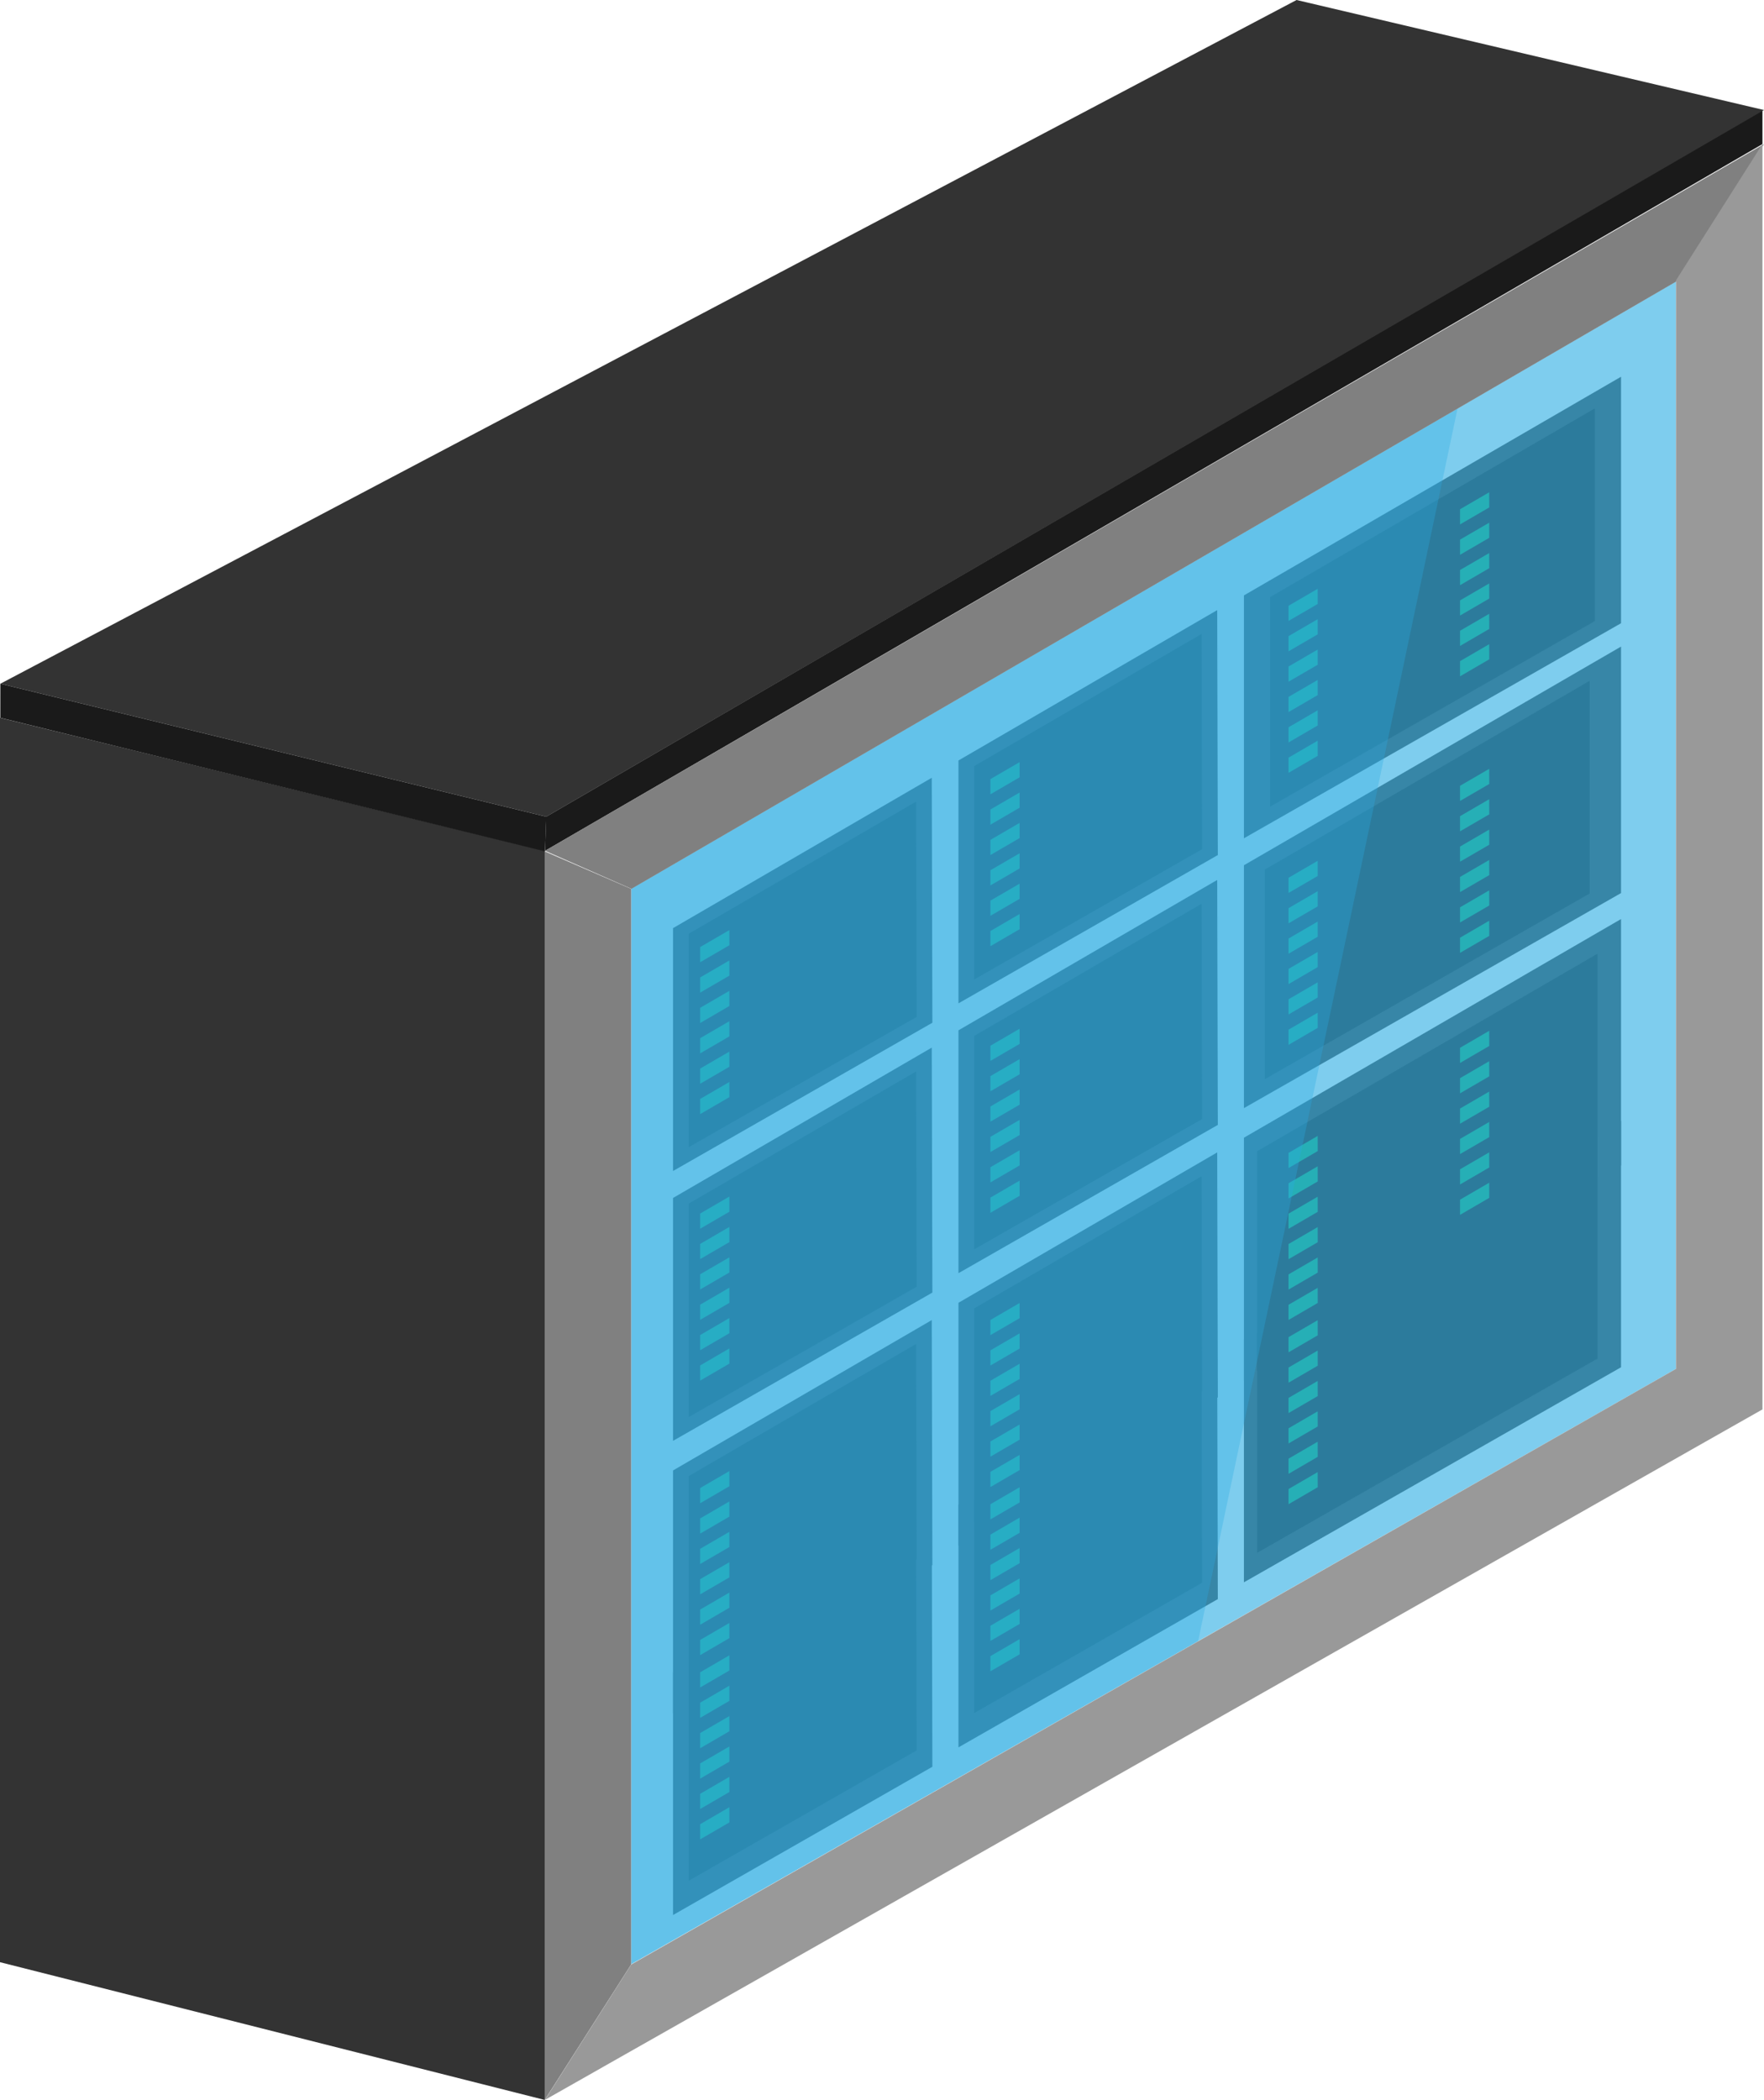 <svg xmlns="http://www.w3.org/2000/svg" viewBox="0 0 673.594 801.552">
  <defs>
    <style>
      .cls-1 {
        isolation: isolate;
      }

      .cls-2 {
        fill: #4d4d4d;
      }

      .cls-3 {
        fill: #1a1a1a;
      }

      .cls-4 {
        fill: #333;
      }

      .cls-5 {
        fill: #22b573;
      }

      .cls-6, .cls-7 {
        fill: #29abe2;
        mix-blend-mode: multiply;
      }

      .cls-6 {
        opacity: 0.6;
      }

      .cls-7 {
        opacity: 0.32;
      }

      .cls-8 {
        fill: gray;
      }

      .cls-9 {
        fill: #999;
      }
    </style>
  </defs>
  <title>9baafa10-c9bd-446f-9ce0-4f5e1c7e1512</title>
  <g class="cls-1">
    <g id="Layer_1" data-name="Layer 1">
      <polygon class="cls-2" points="355.795 296.88 257 354.273 257 446.976 356.03 390.384 355.795 296.88"/>
      <polygon class="cls-2" points="464.795 232.88 366 290.273 366 382.976 465.03 326.384 464.795 232.88"/>
      <polygon class="cls-2" points="619 143.804 475 227.273 475 319.976 619 237.891 619 143.804"/>
      <polygon class="cls-2" points="355.795 399.88 257 457.273 257 549.976 356.03 493.384 355.795 399.88"/>
      <polygon class="cls-2" points="464.795 335.88 366 393.273 366 485.976 465.03 429.384 464.795 335.88"/>
      <polygon class="cls-2" points="619 246.804 475 330.273 475 422.976 619 340.891 619 246.804"/>
      <polygon class="cls-2" points="355.795 503.88 257 561.273 257 653.976 356.03 597.384 355.795 503.88"/>
      <polygon class="cls-2" points="464.795 439.88 366 497.273 366 589.976 465.03 533.384 464.795 439.88"/>
      <polygon class="cls-2" points="619 350.804 475 434.273 475 526.976 619 444.891 619 350.804"/>
      <polygon class="cls-2" points="355.795 580.88 257 638.273 257 730.976 356.03 674.384 355.795 580.88"/>
      <polygon class="cls-2" points="464.795 516.88 366 574.273 366 666.976 465.03 610.384 464.795 516.88"/>
      <polygon class="cls-2" points="619 427.804 475 511.273 475 603.976 619 521.891 619 427.804"/>
      <polygon class="cls-3" points="208.544 311.746 208.157 324.746 673 54.998 673 41.998 208.544 311.746"/>
      <polygon class="cls-4" points="609 155.873 485 227.905 485 307.907 609 237.069 609 155.873"/>
      <polygon class="cls-4" points="607 259.873 483 331.905 483 411.907 607 341.069 607 259.873"/>
      <polygon class="cls-4" points="0.128 260.987 208.603 311.746 673.594 41.998 495.103 0 0.128 260.987"/>
      <polygon class="cls-4" points="0 273.974 0 748.974 208 801.552 208 324.746 0 273.974"/>
      <polygon class="cls-4" points="458.83 241.974 372 292.412 372 373.882 459.033 324.148 458.83 241.974"/>
      <polygon class="cls-4" points="349.83 305.974 263 356.412 263 437.882 350.033 388.148 349.83 305.974"/>
      <polygon class="cls-4" points="349.83 408.974 263 459.412 263 540.882 350.033 491.148 349.83 408.974"/>
      <polygon class="cls-4" points="349.83 512.974 263 563.412 263 644.882 350.033 595.148 349.83 512.974"/>
      <polygon class="cls-4" points="349.83 585.974 263 636.412 263 717.882 350.033 668.148 349.83 585.974"/>
      <polygon class="cls-4" points="458.83 448.974 372 499.412 372 580.882 459.033 531.148 458.83 448.974"/>
      <polygon class="cls-4" points="458.83 521.974 372 572.412 372 653.882 459.033 604.148 458.83 521.974"/>
      <polygon class="cls-4" points="610 364.037 480 439.439 480 523.184 610 449.032 610 364.037"/>
      <polygon class="cls-4" points="610 433.596 480 508.998 480 592.743 610 518.591 610 433.596"/>
      <polygon class="cls-4" points="458.83 344.974 372 395.412 372 476.882 459.033 427.148 458.83 344.974"/>
      <g>
        <polygon class="cls-5" points="267.362 367.284 267.362 361.502 278.491 355.033 278.518 360.8 267.362 367.284"/>
        <polygon class="cls-5" points="267.362 378.88 267.362 373.097 278.491 366.629 278.518 372.396 267.362 378.88"/>
        <polygon class="cls-5" points="267.362 390.475 267.362 384.693 278.491 378.224 278.518 383.991 267.362 390.475"/>
        <polygon class="cls-5" points="267.362 402.07 267.362 396.288 278.491 389.819 278.518 395.586 267.362 402.07"/>
        <polygon class="cls-5" points="267.362 413.666 267.362 407.884 278.491 401.415 278.518 407.182 267.362 413.666"/>
        <polygon class="cls-5" points="267.362 425.261 267.362 419.479 278.491 413.01 278.518 418.777 267.362 425.261"/>
      </g>
      <g>
        <polygon class="cls-5" points="267.362 468.999 267.362 463.217 278.491 456.748 278.518 462.515 267.362 468.999"/>
        <polygon class="cls-5" points="267.362 480.594 267.362 474.812 278.491 468.343 278.518 474.11 267.362 480.594"/>
        <polygon class="cls-5" points="267.362 492.19 267.362 486.407 278.491 479.939 278.518 485.706 267.362 492.19"/>
        <polygon class="cls-5" points="267.362 503.785 267.362 498.003 278.491 491.534 278.518 497.301 267.362 503.785"/>
        <polygon class="cls-5" points="267.362 515.381 267.362 509.598 278.491 503.13 278.518 508.897 267.362 515.381"/>
        <polygon class="cls-5" points="267.362 526.976 267.362 521.194 278.491 514.725 278.518 520.492 267.362 526.976"/>
      </g>
      <g>
        <polygon class="cls-5" points="267.362 573.782 267.362 568 278.491 561.531 278.518 567.298 267.362 573.782"/>
        <polygon class="cls-5" points="267.362 585.377 267.362 579.595 278.491 573.126 278.518 578.893 267.362 585.377"/>
        <polygon class="cls-5" points="267.362 596.973 267.362 591.19 278.491 584.722 278.518 590.489 267.362 596.973"/>
        <polygon class="cls-5" points="267.362 608.568 267.362 602.786 278.491 596.317 278.518 602.084 267.362 608.568"/>
        <polygon class="cls-5" points="267.362 620.164 267.362 614.381 278.491 607.913 278.518 613.68 267.362 620.164"/>
        <polygon class="cls-5" points="267.362 631.759 267.362 625.977 278.491 619.508 278.518 625.275 267.362 631.759"/>
      </g>
      <g>
        <polygon class="cls-5" points="267.362 644.113 267.362 638.331 278.491 631.862 278.518 637.629 267.362 644.113"/>
        <polygon class="cls-5" points="267.362 655.708 267.362 649.926 278.491 643.457 278.518 649.224 267.362 655.708"/>
        <polygon class="cls-5" points="267.362 667.304 267.362 661.522 278.491 655.053 278.518 660.82 267.362 667.304"/>
        <polygon class="cls-5" points="267.362 678.899 267.362 673.117 278.491 666.648 278.518 672.415 267.362 678.899"/>
        <polygon class="cls-5" points="267.362 690.495 267.362 684.712 278.491 678.244 278.518 684.011 267.362 690.495"/>
        <polygon class="cls-5" points="267.362 702.09 267.362 696.308 278.491 689.839 278.518 695.606 267.362 702.09"/>
      </g>
      <g>
        <polygon class="cls-5" points="378.196 509.628 378.196 503.846 389.325 497.377 389.351 503.144 378.196 509.628"/>
        <polygon class="cls-5" points="378.196 521.223 378.196 515.441 389.325 508.972 389.351 514.739 378.196 521.223"/>
        <polygon class="cls-5" points="378.196 532.819 378.196 527.036 389.325 520.568 389.351 526.335 378.196 532.819"/>
        <polygon class="cls-5" points="378.196 544.414 378.196 538.632 389.325 532.163 389.351 537.93 378.196 544.414"/>
        <polygon class="cls-5" points="378.196 556.009 378.196 550.227 389.325 543.759 389.351 549.526 378.196 556.009"/>
        <polygon class="cls-5" points="378.196 567.605 378.196 561.823 389.325 555.354 389.351 561.121 378.196 567.605"/>
      </g>
      <g>
        <polygon class="cls-5" points="378.196 579.959 378.196 574.177 389.325 567.708 389.351 573.475 378.196 579.959"/>
        <polygon class="cls-5" points="378.196 591.554 378.196 585.772 389.325 579.303 389.351 585.07 378.196 591.554"/>
        <polygon class="cls-5" points="378.196 603.15 378.196 597.367 389.325 590.899 389.351 596.666 378.196 603.15"/>
        <polygon class="cls-5" points="378.196 614.745 378.196 608.963 389.325 602.494 389.351 608.261 378.196 614.745"/>
        <polygon class="cls-5" points="378.196 626.341 378.196 620.558 389.325 614.09 389.351 619.857 378.196 626.341"/>
        <polygon class="cls-5" points="378.196 637.936 378.196 632.154 389.325 625.685 389.351 631.452 378.196 637.936"/>
      </g>
      <g>
        <polygon class="cls-5" points="492.029 445.851 492.029 440.069 503.158 433.6 503.184 439.367 492.029 445.851"/>
        <polygon class="cls-5" points="492.029 457.447 492.029 451.664 503.158 445.196 503.184 450.963 492.029 457.447"/>
        <polygon class="cls-5" points="492.029 469.042 492.029 463.26 503.158 456.791 503.184 462.558 492.029 469.042"/>
        <polygon class="cls-5" points="492.029 480.638 492.029 474.855 503.158 468.387 503.184 474.154 492.029 480.638"/>
        <polygon class="cls-5" points="492.029 492.233 492.029 486.451 503.158 479.982 503.184 485.749 492.029 492.233"/>
        <polygon class="cls-5" points="492.029 503.828 492.029 498.046 503.158 491.577 503.184 497.344 492.029 503.828"/>
      </g>
      <g>
        <polygon class="cls-5" points="557.529 405.728 557.529 399.946 568.658 393.477 568.684 399.244 557.529 405.728"/>
        <polygon class="cls-5" points="557.529 417.324 557.529 411.541 568.658 405.073 568.684 410.84 557.529 417.324"/>
        <polygon class="cls-5" points="557.529 428.919 557.529 423.137 568.658 416.668 568.684 422.435 557.529 428.919"/>
        <polygon class="cls-5" points="557.529 440.514 557.529 434.732 568.658 428.263 568.684 434.03 557.529 440.514"/>
        <polygon class="cls-5" points="557.529 452.11 557.529 446.328 568.658 439.859 568.684 445.626 557.529 452.11"/>
        <polygon class="cls-5" points="557.529 463.705 557.529 457.923 568.658 451.454 568.684 457.221 557.529 463.705"/>
      </g>
      <g>
        <polygon class="cls-5" points="492.029 516.182 492.029 510.4 503.158 503.931 503.184 509.698 492.029 516.182"/>
        <polygon class="cls-5" points="492.029 527.778 492.029 521.996 503.158 515.527 503.184 521.294 492.029 527.778"/>
        <polygon class="cls-5" points="492.029 539.373 492.029 533.591 503.158 527.122 503.184 532.889 492.029 539.373"/>
        <polygon class="cls-5" points="492.029 550.969 492.029 545.186 503.158 538.718 503.184 544.485 492.029 550.969"/>
        <polygon class="cls-5" points="492.029 562.564 492.029 556.782 503.158 550.313 503.184 556.08 492.029 562.564"/>
        <polygon class="cls-5" points="492.029 574.159 492.029 568.377 503.158 561.909 503.184 567.676 492.029 574.159"/>
      </g>
      <g>
        <polygon class="cls-5" points="378.196 404.941 378.196 399.159 389.325 392.69 389.351 398.457 378.196 404.941"/>
        <polygon class="cls-5" points="378.196 416.537 378.196 410.754 389.325 404.286 389.351 410.053 378.196 416.537"/>
        <polygon class="cls-5" points="378.196 428.132 378.196 422.35 389.325 415.881 389.351 421.648 378.196 428.132"/>
        <polygon class="cls-5" points="378.196 439.727 378.196 433.945 389.325 427.477 389.351 433.244 378.196 439.727"/>
        <polygon class="cls-5" points="378.196 451.323 378.196 445.541 389.325 439.072 389.351 444.839 378.196 451.323"/>
        <polygon class="cls-5" points="378.196 462.918 378.196 457.136 389.325 450.667 389.351 456.434 378.196 462.918"/>
      </g>
      <g>
        <polygon class="cls-5" points="378.196 303.182 378.196 297.399 389.325 290.931 389.351 296.698 378.196 303.182"/>
        <polygon class="cls-5" points="378.196 314.777 378.196 308.995 389.325 302.526 389.351 308.293 378.196 314.777"/>
        <polygon class="cls-5" points="378.196 326.372 378.196 320.59 389.325 314.121 389.351 319.888 378.196 326.372"/>
        <polygon class="cls-5" points="378.196 337.968 378.196 332.186 389.325 325.717 389.351 331.484 378.196 337.968"/>
        <polygon class="cls-5" points="378.196 349.563 378.196 343.781 389.325 337.312 389.351 343.079 378.196 349.563"/>
        <polygon class="cls-5" points="378.196 361.159 378.196 355.376 389.325 348.908 389.351 354.675 378.196 361.159"/>
      </g>
      <g>
        <polygon class="cls-5" points="492.029 237.01 492.029 231.228 503.158 224.759 503.184 230.526 492.029 237.01"/>
        <polygon class="cls-5" points="492.029 248.605 492.029 242.823 503.158 236.354 503.184 242.121 492.029 248.605"/>
        <polygon class="cls-5" points="492.029 260.201 492.029 254.419 503.158 247.95 503.184 253.717 492.029 260.201"/>
        <polygon class="cls-5" points="492.029 271.796 492.029 266.014 503.158 259.545 503.184 265.312 492.029 271.796"/>
        <polygon class="cls-5" points="492.029 283.392 492.029 277.609 503.158 271.141 503.184 276.908 492.029 283.392"/>
        <polygon class="cls-5" points="492.029 294.987 492.029 289.205 503.158 282.736 503.184 288.503 492.029 294.987"/>
      </g>
      <g>
        <polygon class="cls-5" points="557.529 200.168 557.529 194.386 568.658 187.917 568.684 193.684 557.529 200.168"/>
        <polygon class="cls-5" points="557.529 211.764 557.529 205.981 568.658 199.513 568.684 205.28 557.529 211.764"/>
        <polygon class="cls-5" points="557.529 223.359 557.529 217.577 568.658 211.108 568.684 216.875 557.529 223.359"/>
        <polygon class="cls-5" points="557.529 234.954 557.529 229.172 568.658 222.703 568.684 228.47 557.529 234.954"/>
        <polygon class="cls-5" points="557.529 246.55 557.529 240.768 568.658 234.299 568.684 240.066 557.529 246.55"/>
        <polygon class="cls-5" points="557.529 258.145 557.529 252.363 568.658 245.894 568.684 251.661 557.529 258.145"/>
      </g>
      <g>
        <polygon class="cls-5" points="557.529 305.725 557.529 299.942 568.658 293.474 568.684 299.241 557.529 305.725"/>
        <polygon class="cls-5" points="557.529 317.32 557.529 311.538 568.658 305.069 568.684 310.836 557.529 317.32"/>
        <polygon class="cls-5" points="557.529 328.915 557.529 323.133 568.658 316.664 568.684 322.431 557.529 328.915"/>
        <polygon class="cls-5" points="557.529 340.511 557.529 334.729 568.658 328.26 568.684 334.027 557.529 340.511"/>
        <polygon class="cls-5" points="557.529 352.106 557.529 346.324 568.658 339.855 568.684 345.622 557.529 352.106"/>
        <polygon class="cls-5" points="557.529 363.702 557.529 357.919 568.658 351.451 568.684 357.218 557.529 363.702"/>
      </g>
      <g>
        <polygon class="cls-5" points="492.029 340.839 492.029 335.056 503.158 328.588 503.184 334.355 492.029 340.839"/>
        <polygon class="cls-5" points="492.029 352.434 492.029 346.652 503.158 340.183 503.184 345.95 492.029 352.434"/>
        <polygon class="cls-5" points="492.029 364.029 492.029 358.247 503.158 351.778 503.184 357.545 492.029 364.029"/>
        <polygon class="cls-5" points="492.029 375.625 492.029 369.843 503.158 363.374 503.184 369.141 492.029 375.625"/>
        <polygon class="cls-5" points="492.029 387.22 492.029 381.438 503.158 374.969 503.184 380.736 492.029 387.22"/>
        <polygon class="cls-5" points="492.029 398.816 492.029 393.033 503.158 386.565 503.184 392.332 492.029 398.816"/>
      </g>
      <polygon class="cls-6" points="640 107.44 241 339.273 241 749.742 640 522.491 640 107.44"/>
      <polyline class="cls-7" points="556.566 155.953 241 339.273 241 749.742 457.504 626.448"/>
      <polygon class="cls-8" points="673.594 54.998 640.118 107.44 241.118 339.273 208.118 324.746 673.594 54.998"/>
      <polygon class="cls-8" points="241 749.856 208 801.552 208 324.974 241 339.273 241 749.856"/>
      <polygon class="cls-9" points="673 54.974 673 537.974 208.059 801.552 241.03 749.856 640 522.491 640 106.974 673 54.974"/>
      <polygon class="cls-3" points="0.128 260.987 0.118 273.974 208.118 324.974 208.603 311.746 0.128 260.987"/>
    </g>
  </g>
</svg>
